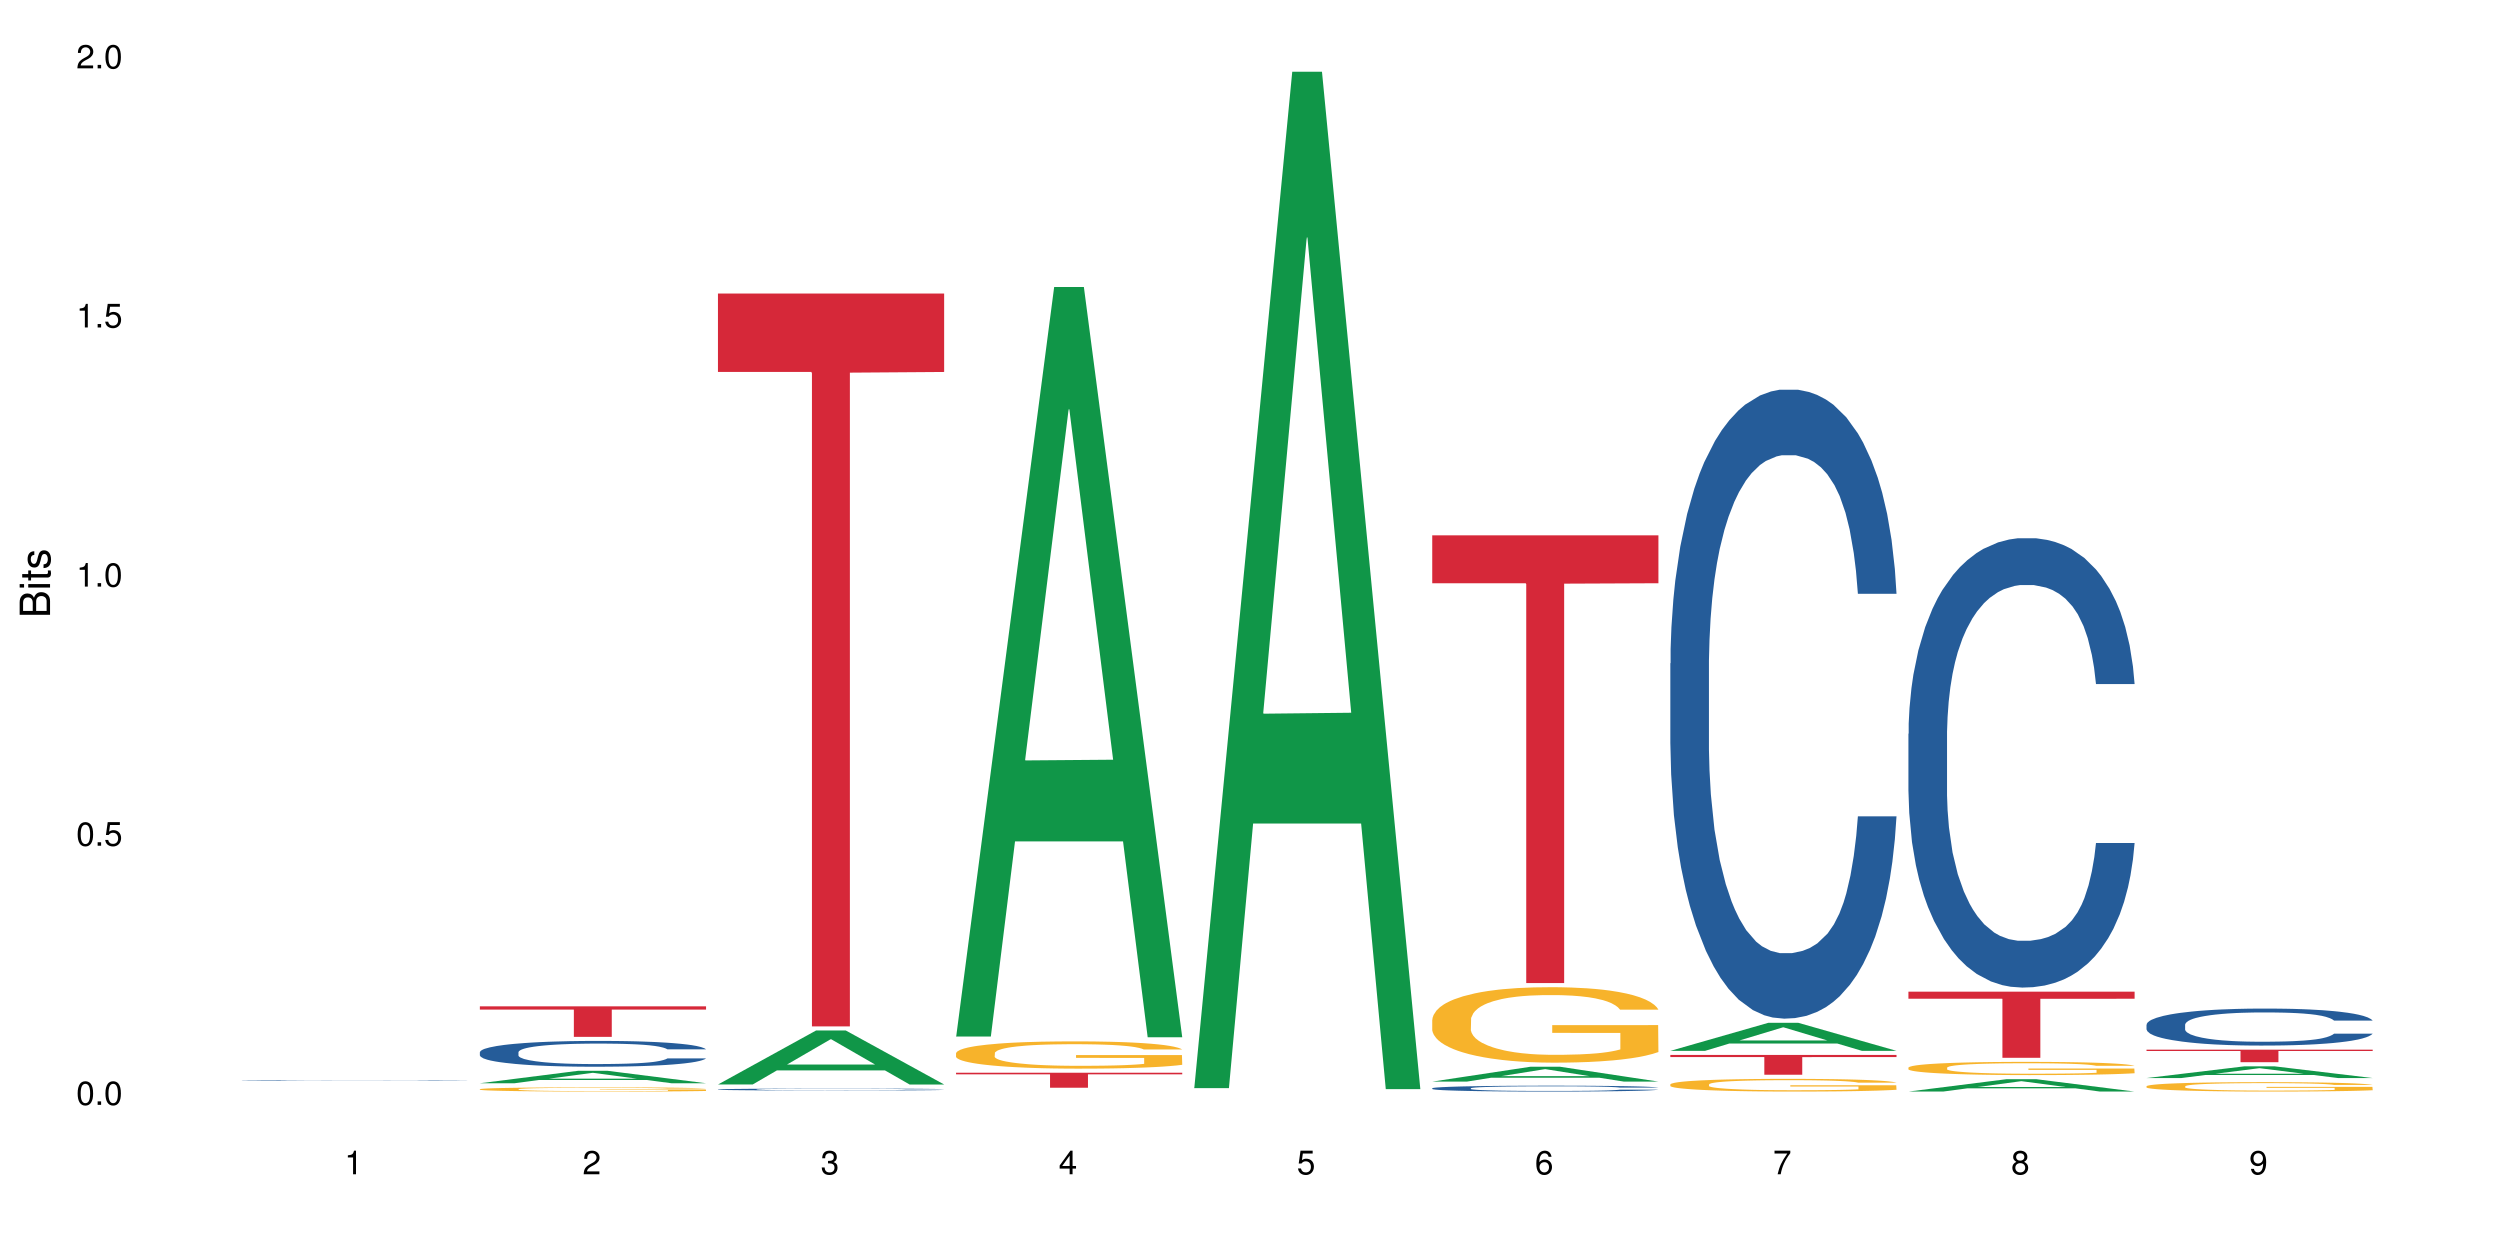 <?xml version="1.0" encoding="UTF-8"?>
<svg xmlns="http://www.w3.org/2000/svg" xmlns:xlink="http://www.w3.org/1999/xlink" width="720pt" height="360pt" viewBox="0 0 720 360" version="1.1">
<defs>
<g>
<symbol overflow="visible" id="glyph0-0">
<path style="stroke:none;" d=""/>
</symbol>
<symbol overflow="visible" id="glyph0-1">
<path style="stroke:none;" d="M 2.641 -6.797 C 2 -6.797 1.422 -6.531 1.078 -6.047 C 0.641 -5.453 0.406 -4.547 0.406 -3.297 C 0.406 -1 1.188 0.219 2.641 0.219 C 4.078 0.219 4.859 -1 4.859 -3.234 C 4.859 -4.562 4.656 -5.438 4.203 -6.047 C 3.844 -6.531 3.281 -6.797 2.641 -6.797 Z M 2.641 -6.047 C 3.547 -6.047 4 -5.125 4 -3.312 C 4 -1.375 3.562 -0.484 2.625 -0.484 C 1.734 -0.484 1.281 -1.422 1.281 -3.281 C 1.281 -5.141 1.734 -6.047 2.641 -6.047 Z M 2.641 -6.047 "/>
</symbol>
<symbol overflow="visible" id="glyph0-2">
<path style="stroke:none;" d="M 1.828 -1 L 0.828 -1 L 0.828 0 L 1.828 0 Z M 1.828 -1 "/>
</symbol>
<symbol overflow="visible" id="glyph0-3">
<path style="stroke:none;" d="M 4.562 -6.797 L 1.062 -6.797 L 0.547 -3.094 L 1.328 -3.094 C 1.719 -3.562 2.047 -3.734 2.578 -3.734 C 3.484 -3.734 4.062 -3.109 4.062 -2.094 C 4.062 -1.125 3.484 -0.531 2.578 -0.531 C 1.828 -0.531 1.375 -0.906 1.188 -1.672 L 0.328 -1.672 C 0.453 -1.109 0.547 -0.844 0.75 -0.594 C 1.125 -0.078 1.828 0.219 2.594 0.219 C 3.969 0.219 4.922 -0.781 4.922 -2.219 C 4.922 -3.562 4.031 -4.484 2.719 -4.484 C 2.25 -4.484 1.859 -4.359 1.469 -4.062 L 1.734 -5.969 L 4.562 -5.969 Z M 4.562 -6.797 "/>
</symbol>
<symbol overflow="visible" id="glyph0-4">
<path style="stroke:none;" d="M 2.484 -4.844 L 2.484 0 L 3.328 0 L 3.328 -6.797 L 2.766 -6.797 C 2.469 -5.75 2.281 -5.609 0.984 -5.453 L 0.984 -4.844 Z M 2.484 -4.844 "/>
</symbol>
<symbol overflow="visible" id="glyph0-5">
<path style="stroke:none;" d="M 4.859 -0.828 L 1.281 -0.828 C 1.359 -1.391 1.672 -1.75 2.5 -2.234 L 3.469 -2.75 C 4.406 -3.266 4.906 -3.969 4.906 -4.812 C 4.906 -5.375 4.672 -5.906 4.266 -6.266 C 3.859 -6.625 3.375 -6.797 2.719 -6.797 C 1.859 -6.797 1.219 -6.5 0.844 -5.922 C 0.609 -5.562 0.5 -5.125 0.484 -4.438 L 1.328 -4.438 C 1.359 -4.906 1.406 -5.188 1.531 -5.406 C 1.75 -5.812 2.188 -6.062 2.703 -6.062 C 3.469 -6.062 4.031 -5.516 4.031 -4.781 C 4.031 -4.25 3.719 -3.797 3.125 -3.438 L 2.234 -2.938 C 0.812 -2.141 0.406 -1.5 0.328 0 L 4.859 0 Z M 4.859 -0.828 "/>
</symbol>
<symbol overflow="visible" id="glyph0-6">
<path style="stroke:none;" d="M 2.125 -3.125 L 2.578 -3.125 C 3.516 -3.125 3.984 -2.703 3.984 -1.891 C 3.984 -1.031 3.469 -0.531 2.578 -0.531 C 1.656 -0.531 1.203 -0.984 1.156 -1.969 L 0.312 -1.969 C 0.344 -1.422 0.438 -1.078 0.609 -0.766 C 0.953 -0.109 1.625 0.219 2.547 0.219 C 3.953 0.219 4.859 -0.609 4.859 -1.906 C 4.859 -2.766 4.516 -3.25 3.703 -3.516 C 4.344 -3.766 4.656 -4.25 4.656 -4.938 C 4.656 -6.109 3.875 -6.797 2.578 -6.797 C 1.203 -6.797 0.484 -6.047 0.453 -4.609 L 1.297 -4.609 C 1.312 -5.016 1.344 -5.25 1.453 -5.453 C 1.641 -5.828 2.062 -6.062 2.594 -6.062 C 3.344 -6.062 3.797 -5.625 3.797 -4.906 C 3.797 -4.422 3.609 -4.141 3.25 -3.984 C 3.016 -3.891 2.719 -3.844 2.125 -3.844 Z M 2.125 -3.125 "/>
</symbol>
<symbol overflow="visible" id="glyph0-7">
<path style="stroke:none;" d="M 3.141 -1.625 L 3.141 0 L 3.984 0 L 3.984 -1.625 L 4.984 -1.625 L 4.984 -2.391 L 3.984 -2.391 L 3.984 -6.797 L 3.359 -6.797 L 0.266 -2.516 L 0.266 -1.625 Z M 3.141 -2.391 L 1 -2.391 L 3.141 -5.359 Z M 3.141 -2.391 "/>
</symbol>
<symbol overflow="visible" id="glyph0-8">
<path style="stroke:none;" d="M 4.781 -5.031 C 4.609 -6.141 3.891 -6.797 2.844 -6.797 C 2.094 -6.797 1.422 -6.438 1.031 -5.828 C 0.609 -5.172 0.406 -4.344 0.406 -3.094 C 0.406 -1.953 0.578 -1.234 0.984 -0.625 C 1.359 -0.078 1.953 0.219 2.703 0.219 C 3.984 0.219 4.922 -0.734 4.922 -2.078 C 4.922 -3.344 4.062 -4.234 2.844 -4.234 C 2.172 -4.234 1.641 -3.969 1.281 -3.469 C 1.281 -5.125 1.828 -6.047 2.797 -6.047 C 3.391 -6.047 3.797 -5.672 3.938 -5.031 Z M 2.734 -3.484 C 3.547 -3.484 4.062 -2.922 4.062 -2 C 4.062 -1.156 3.484 -0.531 2.703 -0.531 C 1.922 -0.531 1.328 -1.188 1.328 -2.047 C 1.328 -2.891 1.906 -3.484 2.734 -3.484 Z M 2.734 -3.484 "/>
</symbol>
<symbol overflow="visible" id="glyph0-9">
<path style="stroke:none;" d="M 4.984 -6.797 L 0.438 -6.797 L 0.438 -5.969 L 4.109 -5.969 C 2.5 -3.656 1.828 -2.234 1.328 0 L 2.219 0 C 2.594 -2.172 3.453 -4.047 4.984 -6.094 Z M 4.984 -6.797 "/>
</symbol>
<symbol overflow="visible" id="glyph0-10">
<path style="stroke:none;" d="M 3.75 -3.578 C 4.453 -4 4.688 -4.344 4.688 -4.984 C 4.688 -6.047 3.844 -6.797 2.641 -6.797 C 1.438 -6.797 0.594 -6.047 0.594 -4.984 C 0.594 -4.359 0.828 -4.016 1.516 -3.578 C 0.734 -3.203 0.359 -2.641 0.359 -1.891 C 0.359 -0.641 1.297 0.219 2.641 0.219 C 3.984 0.219 4.922 -0.641 4.922 -1.875 C 4.922 -2.641 4.531 -3.203 3.75 -3.578 Z M 2.641 -6.047 C 3.359 -6.047 3.812 -5.625 3.812 -4.969 C 3.812 -4.344 3.344 -3.922 2.641 -3.922 C 1.922 -3.922 1.453 -4.344 1.453 -4.984 C 1.453 -5.625 1.922 -6.047 2.641 -6.047 Z M 2.641 -3.203 C 3.484 -3.203 4.062 -2.672 4.062 -1.875 C 4.062 -1.062 3.484 -0.531 2.625 -0.531 C 1.797 -0.531 1.219 -1.078 1.219 -1.875 C 1.219 -2.672 1.797 -3.203 2.641 -3.203 Z M 2.641 -3.203 "/>
</symbol>
<symbol overflow="visible" id="glyph0-11">
<path style="stroke:none;" d="M 0.516 -1.547 C 0.672 -0.438 1.406 0.219 2.438 0.219 C 3.188 0.219 3.859 -0.141 4.266 -0.75 C 4.688 -1.406 4.891 -2.25 4.891 -3.484 C 4.891 -4.625 4.703 -5.359 4.312 -5.953 C 3.938 -6.5 3.344 -6.797 2.594 -6.797 C 1.297 -6.797 0.359 -5.844 0.359 -4.516 C 0.359 -3.25 1.234 -2.344 2.453 -2.344 C 3.094 -2.344 3.562 -2.578 4.016 -3.109 C 4 -1.453 3.469 -0.531 2.5 -0.531 C 1.906 -0.531 1.484 -0.906 1.359 -1.547 Z M 2.578 -6.062 C 3.375 -6.062 3.969 -5.406 3.969 -4.531 C 3.969 -3.688 3.375 -3.094 2.547 -3.094 C 1.734 -3.094 1.234 -3.672 1.234 -4.578 C 1.234 -5.438 1.797 -6.062 2.578 -6.062 Z M 2.578 -6.062 "/>
</symbol>
<symbol overflow="visible" id="glyph1-0">
<path style="stroke:none;" d=""/>
</symbol>
<symbol overflow="visible" id="glyph1-1">
<path style="stroke:none;" d="M 0 -0.953 L 0 -4.891 C 0 -5.719 -0.234 -6.344 -0.734 -6.797 C -1.188 -7.234 -1.812 -7.469 -2.5 -7.469 C -3.547 -7.469 -4.188 -7 -4.625 -5.875 C -4.984 -6.672 -5.641 -7.094 -6.531 -7.094 C -7.156 -7.094 -7.734 -6.859 -8.141 -6.391 C -8.562 -5.938 -8.75 -5.344 -8.75 -4.5 L -8.75 -0.953 Z M -4.984 -2.062 L -7.766 -2.062 L -7.766 -4.219 C -7.766 -4.844 -7.688 -5.203 -7.453 -5.5 C -7.219 -5.812 -6.859 -5.969 -6.375 -5.969 C -5.906 -5.969 -5.531 -5.812 -5.297 -5.5 C -5.062 -5.203 -4.984 -4.844 -4.984 -4.219 Z M -0.984 -2.062 L -4 -2.062 L -4 -4.781 C -4 -5.328 -3.859 -5.688 -3.578 -5.953 C -3.297 -6.219 -2.922 -6.359 -2.484 -6.359 C -2.062 -6.359 -1.688 -6.219 -1.406 -5.953 C -1.109 -5.688 -0.984 -5.328 -0.984 -4.781 Z M -0.984 -2.062 "/>
</symbol>
<symbol overflow="visible" id="glyph1-2">
<path style="stroke:none;" d="M -6.281 -1.797 L -6.281 -0.797 L 0 -0.797 L 0 -1.797 Z M -8.75 -1.797 L -8.75 -0.797 L -7.484 -0.797 L -7.484 -1.797 Z M -8.75 -1.797 "/>
</symbol>
<symbol overflow="visible" id="glyph1-3">
<path style="stroke:none;" d="M -6.281 -3.047 L -6.281 -2.016 L -8.016 -2.016 L -8.016 -1.016 L -6.281 -1.016 L -6.281 -0.172 L -5.469 -0.172 L -5.469 -1.016 L -0.719 -1.016 C -0.078 -1.016 0.281 -1.453 0.281 -2.234 C 0.281 -2.469 0.25 -2.719 0.188 -3.047 L -0.641 -3.047 C -0.609 -2.922 -0.594 -2.766 -0.594 -2.562 C -0.594 -2.141 -0.719 -2.016 -1.156 -2.016 L -5.469 -2.016 L -5.469 -3.047 Z M -6.281 -3.047 "/>
</symbol>
<symbol overflow="visible" id="glyph1-4">
<path style="stroke:none;" d="M -4.531 -5.25 C -5.766 -5.25 -6.469 -4.422 -6.469 -2.969 C -6.469 -1.516 -5.719 -0.562 -4.547 -0.562 C -3.562 -0.562 -3.094 -1.062 -2.734 -2.562 L -2.516 -3.484 C -2.344 -4.188 -2.094 -4.469 -1.625 -4.469 C -1.047 -4.469 -0.641 -3.875 -0.641 -3 C -0.641 -2.453 -0.797 -2 -1.062 -1.75 C -1.25 -1.594 -1.422 -1.531 -1.875 -1.469 L -1.875 -0.406 C -0.422 -0.453 0.281 -1.266 0.281 -2.922 C 0.281 -4.5 -0.5 -5.516 -1.719 -5.516 C -2.656 -5.516 -3.172 -4.984 -3.469 -3.734 L -3.703 -2.766 C -3.891 -1.953 -4.156 -1.609 -4.594 -1.609 C -5.172 -1.609 -5.547 -2.125 -5.547 -2.938 C -5.547 -3.75 -5.203 -4.172 -4.531 -4.203 Z M -4.531 -5.25 "/>
</symbol>
</g>
</defs>
<g id="surface88960">
<rect x="0" y="0" width="720" height="360" style="fill:rgb(100%,100%,100%);fill-opacity:1;stroke:none;"/>
<path style=" stroke:none;fill-rule:nonzero;fill:rgb(14.51%,36.078%,60%);fill-opacity:1;" d="M 69.629 311.172 L 69.707 311.172 L 69.707 311.168 L 69.945 311.16 L 70.504 311.152 L 71.059 311.148 L 72.488 311.137 L 74.477 311.129 L 76.539 311.121 L 78.051 311.113 L 79.402 311.109 L 82.5 311.105 L 84.484 311.102 L 86.629 311.098 L 89.25 311.094 L 91.156 311.094 L 95.449 311.09 L 111.891 311.09 L 114.434 311.094 L 116.578 311.094 L 120.312 311.098 L 123.648 311.102 L 125.16 311.105 L 127.543 311.109 L 129.371 311.117 L 130.641 311.121 L 132.07 311.129 L 133.34 311.137 L 134.293 311.145 L 134.773 311.152 L 123.648 311.152 L 123.094 311.145 L 122.457 311.141 L 120.074 311.125 L 118.406 311.121 L 116.898 311.117 L 114.832 311.113 L 113.004 311.113 L 111.098 311.109 L 97.117 311.109 L 95.449 311.113 L 93.066 311.113 L 91.395 311.117 L 89.41 311.121 L 88.059 311.125 L 86.391 311.129 L 85.199 311.133 L 83.848 311.137 L 83.055 311.141 L 82.34 311.148 L 81.703 311.152 L 81.227 311.16 L 80.91 311.164 L 80.75 311.172 L 80.75 311.199 L 80.91 311.207 L 81.309 311.215 L 82.34 311.223 L 83.848 311.234 L 85.598 311.242 L 87.266 311.246 L 88.219 311.25 L 89.488 311.25 L 91.477 311.254 L 94.336 311.258 L 96.004 311.262 L 109.828 311.262 L 111.973 311.258 L 114.91 311.258 L 116.738 311.254 L 118.328 311.25 L 119.52 311.246 L 120.312 311.242 L 121.504 311.238 L 122.457 311.23 L 123.172 311.227 L 123.648 311.219 L 134.773 311.219 L 134.293 311.227 L 133.578 311.234 L 132.863 311.238 L 131.754 311.246 L 130.48 311.25 L 128.656 311.258 L 127.145 311.262 L 125.16 311.266 L 123.332 311.27 L 121.348 311.273 L 118.406 311.273 L 116.5 311.277 L 114.434 311.277 L 111.973 311.281 L 93.383 311.281 L 89.332 311.277 L 86.391 311.273 L 84.086 311.27 L 82.102 311.266 L 79.879 311.262 L 77.016 311.254 L 75.27 311.246 L 74.078 311.242 L 72.727 311.234 L 71.773 311.23 L 70.66 311.219 L 69.867 311.207 L 69.629 311.199 Z M 69.629 311.172 "/>
<path style=" stroke:none;fill-rule:nonzero;fill:rgb(6.275%,58.824%,28.235%);fill-opacity:1;" d="M 138.199 311.973 L 138.27 311.969 L 166.457 308.398 L 175.016 308.398 L 203.344 311.977 L 193.391 311.977 L 186.293 311.043 L 155.18 311.043 L 148.223 311.973 L 138.199 311.973 L 158.176 310.656 L 183.438 310.652 L 170.84 308.984 L 170.703 308.98 L 170.562 308.988 L 158.105 310.652 L 158.176 310.656 Z M 138.199 311.973 "/>
<path style=" stroke:none;fill-rule:nonzero;fill:rgb(14.51%,36.078%,60%);fill-opacity:1;" d="M 138.199 303.02 L 138.281 303.016 L 138.281 302.852 L 138.52 302.594 L 139.074 302.266 L 139.629 302.043 L 141.059 301.645 L 143.047 301.254 L 145.113 300.957 L 146.621 300.781 L 147.973 300.645 L 151.07 300.395 L 153.055 300.266 L 155.199 300.148 L 157.82 300.031 L 159.73 299.965 L 164.02 299.855 L 167.195 299.809 L 169.66 299.789 L 174.98 299.789 L 178.16 299.816 L 180.465 299.848 L 183.004 299.902 L 185.148 299.965 L 188.883 300.113 L 192.219 300.305 L 193.73 300.414 L 196.113 300.625 L 197.941 300.828 L 199.211 301.004 L 200.641 301.254 L 201.914 301.562 L 202.867 301.906 L 203.344 302.199 L 192.219 302.199 L 191.664 301.93 L 191.027 301.719 L 189.836 301.438 L 188.645 301.242 L 186.977 301.043 L 185.469 300.914 L 183.402 300.785 L 181.574 300.707 L 179.668 300.645 L 177.84 300.602 L 174.348 300.562 L 170.293 300.562 L 168.785 300.578 L 165.688 300.629 L 164.02 300.68 L 161.637 300.773 L 159.969 300.863 L 157.98 300.996 L 156.629 301.113 L 154.961 301.289 L 153.77 301.445 L 152.422 301.668 L 151.625 301.84 L 150.91 302.031 L 150.273 302.254 L 149.797 302.492 L 149.48 302.742 L 149.32 302.988 L 149.32 304.039 L 149.48 304.285 L 149.879 304.57 L 150.91 304.984 L 152.422 305.344 L 154.168 305.629 L 155.836 305.832 L 156.789 305.93 L 158.059 306.035 L 160.047 306.172 L 162.906 306.309 L 164.574 306.363 L 167.117 306.418 L 169.738 306.445 L 173.234 306.445 L 176.332 306.418 L 178.398 306.383 L 180.543 306.328 L 183.48 306.215 L 185.309 306.105 L 186.898 305.977 L 188.09 305.848 L 188.883 305.738 L 190.074 305.527 L 191.027 305.297 L 191.742 305.059 L 192.219 304.828 L 203.344 304.828 L 202.867 305.102 L 202.152 305.363 L 201.438 305.562 L 200.324 305.801 L 199.051 306.012 L 197.227 306.246 L 195.715 306.402 L 193.73 306.574 L 191.902 306.703 L 189.918 306.816 L 186.977 306.953 L 185.07 307.023 L 183.004 307.082 L 180.543 307.137 L 177.445 307.184 L 174.109 307.211 L 171.008 307.219 L 167.672 307.207 L 165.211 307.18 L 161.953 307.117 L 157.902 306.996 L 154.961 306.867 L 152.66 306.738 L 150.672 306.602 L 148.449 306.418 L 145.59 306.117 L 143.84 305.887 L 142.648 305.699 L 141.297 305.434 L 140.344 305.195 L 139.234 304.816 L 138.438 304.332 L 138.199 303.957 Z M 138.199 303.02 "/>
<path style=" stroke:none;fill-rule:nonzero;fill:rgb(96.863%,70.196%,16.863%);fill-opacity:1;" d="M 138.199 313.676 L 138.281 313.676 L 138.281 313.652 L 138.598 313.602 L 139.391 313.535 L 140.426 313.477 L 141.535 313.434 L 142.25 313.41 L 143.441 313.379 L 144.477 313.352 L 147.098 313.305 L 150.434 313.258 L 152.262 313.234 L 154.328 313.219 L 157.266 313.195 L 158.617 313.188 L 162.746 313.172 L 167.434 313.16 L 172.598 313.156 L 174.98 313.156 L 178.238 313.16 L 182.688 313.176 L 185.23 313.184 L 187.215 313.195 L 189.281 313.211 L 191.824 313.234 L 194.207 313.258 L 196.113 313.285 L 198.02 313.32 L 199.609 313.355 L 200.957 313.395 L 202.152 313.441 L 202.867 313.48 L 203.344 313.52 L 192.301 313.52 L 191.664 313.48 L 190.949 313.449 L 189.758 313.414 L 188.566 313.387 L 187.375 313.363 L 185.148 313.336 L 183.242 313.316 L 180.859 313.305 L 178.555 313.293 L 175.934 313.285 L 170.137 313.285 L 166.324 313.293 L 164.098 313.301 L 162.508 313.309 L 160.285 313.324 L 158.934 313.34 L 158.141 313.348 L 155.758 313.383 L 154.168 313.414 L 153.293 313.434 L 152.184 313.469 L 151.387 313.496 L 150.512 313.543 L 150.035 313.574 L 149.402 313.652 L 149.32 313.852 L 149.559 313.895 L 150.035 313.938 L 150.672 313.977 L 151.625 314.02 L 152.578 314.051 L 154.246 314.094 L 155.676 314.125 L 156.789 314.145 L 158.934 314.172 L 159.809 314.184 L 161.875 314.203 L 164.02 314.219 L 166.641 314.23 L 168.625 314.238 L 171.805 314.246 L 175.855 314.246 L 180.621 314.238 L 183.641 314.23 L 185.707 314.219 L 187.059 314.211 L 188.727 314.199 L 189.918 314.188 L 191.027 314.176 L 192.379 314.156 L 192.379 313.895 L 172.758 313.891 L 172.758 313.766 L 203.262 313.766 L 203.344 314.199 L 201.676 314.23 L 199.609 314.258 L 197.621 314.281 L 195.559 314.301 L 192.617 314.32 L 190.234 314.336 L 186.578 314.348 L 183.242 314.359 L 179.746 314.367 L 176.648 314.371 L 172.996 314.371 L 169.738 314.367 L 166.242 314.363 L 163.461 314.352 L 160.922 314.344 L 158.379 314.328 L 155.199 314.305 L 153.137 314.285 L 150.988 314.262 L 148.844 314.234 L 146.938 314.203 L 144.398 314.156 L 143.047 314.121 L 141.773 314.082 L 140.82 314.051 L 139.949 314.012 L 139.312 313.973 L 138.676 313.922 L 138.359 313.883 L 138.199 313.848 Z M 138.199 313.676 "/>
<path style=" stroke:none;fill-rule:nonzero;fill:rgb(83.922%,15.686%,22.353%);fill-opacity:1;" d="M 138.199 289.828 L 203.344 289.828 L 203.344 290.766 L 176.191 290.773 L 176.191 298.609 L 165.27 298.609 L 165.27 290.785 L 165.113 290.766 L 138.199 290.766 Z M 138.199 289.828 "/>
<path style=" stroke:none;fill-rule:nonzero;fill:rgb(6.275%,58.824%,28.235%);fill-opacity:1;" d="M 206.77 312.32 L 206.84 312.305 L 235.027 296.781 L 243.586 296.781 L 271.914 312.336 L 261.961 312.336 L 254.863 308.273 L 223.754 308.273 L 216.793 312.32 L 206.77 312.32 L 226.746 306.594 L 252.008 306.578 L 239.41 299.32 L 239.273 299.305 L 239.133 299.352 L 226.676 306.578 L 226.746 306.594 Z M 206.77 312.32 "/>
<path style=" stroke:none;fill-rule:nonzero;fill:rgb(14.51%,36.078%,60%);fill-opacity:1;" d="M 206.77 313.754 L 206.852 313.754 L 206.852 313.742 L 207.09 313.723 L 207.645 313.699 L 208.199 313.68 L 209.629 313.652 L 211.617 313.621 L 213.684 313.602 L 215.191 313.586 L 216.543 313.578 L 219.641 313.559 L 221.625 313.551 L 223.77 313.539 L 226.395 313.531 L 228.301 313.527 L 232.59 313.52 L 235.766 313.516 L 238.23 313.512 L 243.551 313.512 L 246.73 313.516 L 249.035 313.52 L 251.574 313.523 L 253.723 313.527 L 257.453 313.539 L 260.793 313.551 L 262.301 313.559 L 264.684 313.574 L 266.512 313.59 L 267.781 313.605 L 269.211 313.621 L 270.484 313.645 L 271.438 313.672 L 271.914 313.691 L 260.793 313.691 L 260.234 313.672 L 259.598 313.656 L 258.406 313.637 L 257.215 313.621 L 255.547 313.605 L 254.039 313.598 L 251.973 313.586 L 250.145 313.582 L 248.238 313.578 L 246.414 313.574 L 242.918 313.57 L 237.355 313.57 L 234.258 313.574 L 232.59 313.578 L 230.207 313.586 L 228.539 313.594 L 226.551 313.602 L 225.203 313.613 L 223.531 313.625 L 222.34 313.637 L 220.992 313.652 L 220.195 313.664 L 219.48 313.68 L 218.848 313.695 L 218.371 313.715 L 218.051 313.734 L 217.891 313.75 L 217.891 313.828 L 218.051 313.848 L 218.449 313.867 L 219.48 313.898 L 220.992 313.926 L 222.738 313.945 L 224.406 313.961 L 225.359 313.969 L 226.633 313.977 L 228.617 313.988 L 231.477 313.996 L 233.145 314 L 235.688 314.004 L 238.309 314.008 L 241.805 314.008 L 244.902 314.004 L 246.969 314.004 L 249.113 314 L 252.051 313.992 L 253.879 313.984 L 255.469 313.973 L 256.66 313.965 L 257.453 313.957 L 258.645 313.941 L 259.598 313.922 L 260.312 313.906 L 260.793 313.887 L 271.914 313.887 L 271.438 313.906 L 270.723 313.926 L 270.008 313.941 L 268.895 313.961 L 267.621 313.977 L 265.797 313.992 L 264.285 314.004 L 262.301 314.016 L 260.473 314.027 L 258.488 314.035 L 255.547 314.047 L 253.641 314.051 L 251.574 314.055 L 249.113 314.059 L 246.016 314.062 L 242.68 314.066 L 239.582 314.066 L 236.242 314.062 L 233.781 314.062 L 230.523 314.059 L 226.473 314.047 L 223.531 314.039 L 221.23 314.031 L 219.242 314.02 L 217.02 314.004 L 214.16 313.984 L 212.41 313.965 L 211.219 313.953 L 209.867 313.934 L 208.914 313.914 L 207.805 313.887 L 207.008 313.852 L 206.77 313.824 Z M 206.77 313.754 "/>
<path style=" stroke:none;fill-rule:nonzero;fill:rgb(83.922%,15.686%,22.353%);fill-opacity:1;" d="M 206.77 84.531 L 271.914 84.531 L 271.914 107.125 L 244.766 107.324 L 244.766 295.602 L 233.84 295.602 L 233.84 107.523 L 233.684 107.125 L 206.77 107.125 Z M 206.77 84.531 "/>
<path style=" stroke:none;fill-rule:nonzero;fill:rgb(6.275%,58.824%,28.235%);fill-opacity:1;" d="M 275.34 298.531 L 275.41 298.328 L 303.598 82.656 L 312.156 82.656 L 340.484 298.734 L 330.531 298.734 L 323.434 242.332 L 292.324 242.332 L 285.363 298.531 L 275.34 298.531 L 295.316 219 L 320.578 218.797 L 307.98 117.961 L 307.844 117.758 L 307.703 118.363 L 295.246 218.797 L 295.316 219 Z M 275.34 298.531 "/>
<path style=" stroke:none;fill-rule:nonzero;fill:rgb(96.863%,70.196%,16.863%);fill-opacity:1;" d="M 275.34 303.277 L 275.422 303.273 L 275.422 303.129 L 275.738 302.805 L 276.531 302.359 L 277.566 301.996 L 278.68 301.707 L 279.395 301.559 L 280.586 301.344 L 281.617 301.184 L 284.238 300.863 L 287.574 300.562 L 289.402 300.43 L 291.469 300.309 L 294.406 300.172 L 295.758 300.125 L 299.891 300.008 L 304.574 299.938 L 309.738 299.914 L 312.121 299.922 L 315.379 299.949 L 319.828 300.031 L 322.371 300.102 L 324.355 300.172 L 326.422 300.266 L 328.965 300.41 L 331.348 300.582 L 333.254 300.754 L 335.16 300.969 L 336.75 301.199 L 338.102 301.449 L 339.293 301.75 L 340.008 302.004 L 340.484 302.254 L 329.441 302.254 L 328.805 302.004 L 328.09 301.809 L 326.898 301.57 L 325.707 301.398 L 324.516 301.262 L 322.293 301.078 L 320.387 300.961 L 318 300.863 L 315.699 300.797 L 313.078 300.754 L 311.488 300.738 L 307.277 300.738 L 303.465 300.789 L 301.238 300.848 L 299.652 300.906 L 297.426 301.012 L 296.074 301.098 L 295.281 301.156 L 292.898 301.379 L 291.309 301.578 L 290.434 301.715 L 289.324 301.93 L 288.527 302.125 L 287.656 302.41 L 287.18 302.625 L 286.543 303.113 L 286.465 304.406 L 286.703 304.68 L 287.18 304.973 L 287.812 305.23 L 288.766 305.504 L 289.719 305.711 L 291.387 305.992 L 292.82 306.176 L 293.93 306.297 L 296.074 306.492 L 296.949 306.559 L 299.016 306.688 L 301.16 306.785 L 303.781 306.871 L 305.766 306.914 L 308.945 306.953 L 312.996 306.953 L 317.762 306.91 L 320.781 306.852 L 322.848 306.793 L 324.199 306.742 L 325.867 306.664 L 327.059 306.594 L 328.172 306.516 L 329.52 306.391 L 329.52 304.68 L 309.898 304.672 L 309.898 303.867 L 340.402 303.859 L 340.484 306.664 L 338.816 306.859 L 336.75 307.043 L 334.766 307.188 L 332.699 307.309 L 329.758 307.445 L 327.375 307.531 L 323.723 307.633 L 320.387 307.699 L 316.891 307.742 L 313.793 307.762 L 310.137 307.77 L 306.879 307.754 L 303.383 307.711 L 300.605 307.656 L 298.062 307.582 L 295.52 307.488 L 292.344 307.34 L 290.277 307.219 L 288.133 307.066 L 285.988 306.887 L 284.078 306.691 L 282.809 306.543 L 281.539 306.371 L 280.188 306.156 L 278.918 305.91 L 277.965 305.688 L 277.09 305.438 L 276.453 305.203 L 275.816 304.879 L 275.5 304.621 L 275.34 304.398 Z M 275.34 303.277 "/>
<path style=" stroke:none;fill-rule:nonzero;fill:rgb(83.922%,15.686%,22.353%);fill-opacity:1;" d="M 275.34 308.949 L 340.484 308.949 L 340.484 309.41 L 313.336 309.414 L 313.336 313.258 L 302.41 313.258 L 302.41 309.418 L 302.254 309.41 L 275.34 309.41 Z M 275.34 308.949 "/>
<path style=" stroke:none;fill-rule:nonzero;fill:rgb(6.275%,58.824%,28.235%);fill-opacity:1;" d="M 343.914 313.391 L 343.98 313.113 L 372.168 20.664 L 380.73 20.664 L 409.055 313.664 L 399.102 313.664 L 392.004 237.184 L 360.895 237.184 L 353.934 313.391 L 343.914 313.391 L 363.887 205.543 L 389.148 205.27 L 376.555 68.535 L 376.414 68.258 L 376.273 69.082 L 363.816 205.27 L 363.887 205.543 Z M 343.914 313.391 "/>
<path style=" stroke:none;fill-rule:nonzero;fill:rgb(6.275%,58.824%,28.235%);fill-opacity:1;" d="M 412.484 311.496 L 412.551 311.492 L 440.738 307.227 L 449.301 307.227 L 477.625 311.5 L 467.672 311.5 L 460.574 310.383 L 429.465 310.383 L 422.504 311.496 L 412.484 311.496 L 432.457 309.922 L 457.719 309.918 L 445.125 307.922 L 444.984 307.918 L 444.844 307.93 L 432.387 309.918 L 432.457 309.922 Z M 412.484 311.496 "/>
<path style=" stroke:none;fill-rule:nonzero;fill:rgb(14.51%,36.078%,60%);fill-opacity:1;" d="M 412.484 313.414 L 412.562 313.414 L 412.562 313.375 L 412.801 313.316 L 413.355 313.242 L 413.914 313.191 L 415.344 313.102 L 417.328 313.012 L 419.395 312.945 L 420.902 312.902 L 422.254 312.871 L 425.352 312.816 L 427.34 312.785 L 429.484 312.762 L 432.105 312.734 L 434.012 312.719 L 438.301 312.695 L 441.48 312.684 L 443.941 312.68 L 449.266 312.68 L 452.441 312.684 L 454.746 312.691 L 457.289 312.703 L 459.434 312.719 L 463.168 312.754 L 466.504 312.797 L 468.012 312.82 L 470.395 312.867 L 472.223 312.914 L 473.492 312.953 L 474.926 313.012 L 476.195 313.082 L 477.148 313.16 L 477.625 313.227 L 466.504 313.227 L 465.945 313.164 L 465.312 313.117 L 464.121 313.055 L 462.93 313.008 L 461.262 312.965 L 459.75 312.934 L 457.684 312.906 L 455.859 312.887 L 453.953 312.871 L 452.125 312.863 L 448.629 312.855 L 444.578 312.855 L 443.066 312.859 L 439.969 312.871 L 438.301 312.879 L 435.918 312.902 L 434.25 312.922 L 432.266 312.953 L 430.914 312.98 L 429.246 313.02 L 428.055 313.055 L 426.703 313.105 L 425.91 313.145 L 425.195 313.188 L 424.559 313.238 L 424.082 313.293 L 423.762 313.352 L 423.605 313.406 L 423.605 313.648 L 423.762 313.703 L 424.16 313.766 L 425.195 313.863 L 426.703 313.945 L 428.449 314.008 L 430.117 314.055 L 431.07 314.078 L 432.344 314.102 L 434.328 314.133 L 437.188 314.164 L 438.859 314.176 L 441.398 314.188 L 444.02 314.195 L 447.516 314.195 L 450.613 314.188 L 452.68 314.18 L 454.824 314.168 L 457.766 314.141 L 459.59 314.117 L 461.18 314.086 L 462.371 314.059 L 463.168 314.035 L 464.359 313.984 L 465.312 313.934 L 466.027 313.879 L 466.504 313.824 L 477.625 313.824 L 477.148 313.887 L 476.434 313.949 L 475.719 313.992 L 474.605 314.047 L 473.336 314.094 L 471.508 314.148 L 470 314.184 L 468.012 314.223 L 466.184 314.254 L 464.199 314.281 L 461.262 314.309 L 459.352 314.324 L 457.289 314.34 L 454.824 314.352 L 451.727 314.363 L 448.391 314.367 L 445.293 314.371 L 441.957 314.367 L 439.492 314.363 L 436.234 314.348 L 432.184 314.32 L 429.246 314.289 L 426.941 314.262 L 424.957 314.23 L 422.73 314.188 L 419.871 314.121 L 418.125 314.066 L 416.93 314.023 L 415.582 313.965 L 414.629 313.91 L 413.516 313.824 L 412.723 313.715 L 412.484 313.629 Z M 412.484 313.414 "/>
<path style=" stroke:none;fill-rule:nonzero;fill:rgb(96.863%,70.196%,16.863%);fill-opacity:1;" d="M 412.484 293.621 L 412.562 293.602 L 412.562 293.203 L 412.879 292.309 L 413.676 291.078 L 414.707 290.066 L 415.82 289.273 L 416.535 288.855 L 417.727 288.262 L 418.758 287.824 L 421.379 286.93 L 424.719 286.098 L 426.543 285.738 L 428.609 285.402 L 431.547 285.023 L 432.898 284.887 L 437.031 284.566 L 441.719 284.371 L 446.883 284.309 L 449.266 284.328 L 452.52 284.41 L 456.969 284.629 L 459.512 284.828 L 461.5 285.023 L 463.562 285.281 L 466.105 285.68 L 468.488 286.156 L 470.395 286.633 L 472.301 287.227 L 473.891 287.863 L 475.242 288.559 L 476.434 289.391 L 477.148 290.086 L 477.625 290.781 L 466.582 290.781 L 465.945 290.086 L 465.23 289.551 L 464.039 288.895 L 462.848 288.418 L 461.656 288.043 L 459.434 287.527 L 457.527 287.207 L 455.145 286.93 L 452.84 286.75 L 450.219 286.633 L 448.629 286.594 L 444.418 286.594 L 440.605 286.73 L 438.379 286.891 L 436.793 287.051 L 434.566 287.348 L 433.219 287.586 L 432.422 287.742 L 430.039 288.359 L 428.449 288.914 L 427.578 289.293 L 426.465 289.887 L 425.672 290.422 L 424.797 291.219 L 424.32 291.812 L 423.684 293.164 L 423.605 296.734 L 423.844 297.492 L 424.32 298.305 L 424.957 299.02 L 425.91 299.773 L 426.863 300.348 L 428.531 301.121 L 429.961 301.641 L 431.07 301.977 L 433.219 302.512 L 434.09 302.691 L 436.156 303.047 L 438.301 303.324 L 440.922 303.562 L 442.91 303.684 L 446.086 303.781 L 450.137 303.781 L 454.906 303.664 L 457.922 303.504 L 459.988 303.348 L 461.34 303.207 L 463.008 302.988 L 464.199 302.789 L 465.312 302.57 L 466.66 302.234 L 466.66 297.492 L 447.039 297.469 L 447.039 295.246 L 477.547 295.227 L 477.625 302.988 L 475.957 303.523 L 473.891 304.039 L 471.906 304.438 L 469.84 304.773 L 466.898 305.152 L 464.516 305.391 L 460.863 305.668 L 457.527 305.848 L 454.031 305.965 L 450.934 306.027 L 447.277 306.047 L 444.02 306.004 L 440.527 305.887 L 437.746 305.727 L 435.203 305.531 L 432.66 305.27 L 429.484 304.855 L 427.418 304.516 L 425.273 304.102 L 423.129 303.605 L 421.223 303.066 L 419.949 302.652 L 418.68 302.176 L 417.328 301.578 L 416.059 300.906 L 415.105 300.289 L 414.23 299.594 L 413.594 298.938 L 412.961 298.047 L 412.641 297.332 L 412.484 296.715 Z M 412.484 293.621 "/>
<path style=" stroke:none;fill-rule:nonzero;fill:rgb(83.922%,15.686%,22.353%);fill-opacity:1;" d="M 412.484 154.168 L 477.625 154.168 L 477.625 167.973 L 450.477 168.094 L 450.477 283.129 L 439.555 283.129 L 439.555 168.215 L 439.395 167.973 L 412.484 167.973 Z M 412.484 154.168 "/>
<path style=" stroke:none;fill-rule:nonzero;fill:rgb(6.275%,58.824%,28.235%);fill-opacity:1;" d="M 481.055 302.641 L 481.125 302.633 L 509.309 294.559 L 517.871 294.559 L 546.195 302.648 L 536.242 302.648 L 529.145 300.539 L 498.035 300.539 L 491.074 302.641 L 481.055 302.641 L 501.027 299.664 L 526.293 299.656 L 513.695 295.879 L 513.555 295.871 L 513.414 295.895 L 500.957 299.656 L 501.027 299.664 Z M 481.055 302.641 "/>
<path style=" stroke:none;fill-rule:nonzero;fill:rgb(14.51%,36.078%,60%);fill-opacity:1;" d="M 481.055 191.055 L 481.133 190.887 L 481.133 186.914 L 481.371 180.625 L 481.926 172.676 L 482.484 167.211 L 483.914 157.441 L 485.898 148.004 L 487.965 140.719 L 489.473 136.414 L 490.824 133.105 L 493.922 126.977 L 495.91 123.832 L 498.055 121.016 L 500.676 118.203 L 502.582 116.547 L 506.871 113.898 L 510.051 112.738 L 512.512 112.242 L 517.836 112.242 L 521.012 112.902 L 523.316 113.73 L 525.859 115.055 L 528.004 116.547 L 531.738 120.188 L 535.074 124.824 L 536.582 127.473 L 538.965 132.605 L 540.793 137.574 L 542.066 141.879 L 543.496 148.004 L 544.766 155.457 L 545.719 163.898 L 546.195 171.02 L 535.074 171.02 L 534.52 164.398 L 533.883 159.266 L 532.691 152.477 L 531.5 147.676 L 529.832 142.871 L 528.32 139.727 L 526.254 136.582 L 524.43 134.594 L 522.523 133.105 L 520.695 132.109 L 517.199 131.117 L 513.148 131.117 L 511.637 131.449 L 508.539 132.773 L 506.871 133.934 L 504.488 136.25 L 502.82 138.402 L 500.836 141.715 L 499.484 144.527 L 497.816 148.832 L 496.625 152.641 L 495.273 158.105 L 494.48 162.246 L 493.766 166.879 L 493.129 172.344 L 492.652 178.141 L 492.336 184.266 L 492.176 190.227 L 492.176 215.891 L 492.336 221.852 L 492.73 228.805 L 493.766 238.906 L 495.273 247.68 L 497.02 254.633 L 498.691 259.602 L 499.645 261.918 L 500.914 264.57 L 502.898 267.879 L 505.762 271.191 L 507.43 272.516 L 509.969 273.84 L 512.594 274.504 L 516.086 274.504 L 519.184 273.84 L 521.25 273.012 L 523.395 271.688 L 526.336 268.875 L 528.164 266.223 L 529.75 263.078 L 530.941 259.934 L 531.738 257.281 L 532.93 252.152 L 533.883 246.52 L 534.598 240.727 L 535.074 235.098 L 546.195 235.098 L 545.719 241.719 L 545.004 248.176 L 544.289 252.977 L 543.176 258.773 L 541.906 263.906 L 540.078 269.699 L 538.57 273.508 L 536.582 277.648 L 534.758 280.793 L 532.77 283.609 L 529.832 286.922 L 527.926 288.578 L 525.859 290.066 L 523.395 291.391 L 520.297 292.551 L 516.961 293.211 L 513.863 293.379 L 510.527 293.047 L 508.062 292.383 L 504.805 290.895 L 500.754 287.914 L 497.816 284.77 L 495.512 281.621 L 493.527 278.312 L 491.301 273.84 L 488.441 266.555 L 486.695 260.926 L 485.504 256.289 L 484.152 249.832 L 483.199 244.039 L 482.086 234.766 L 481.293 223.008 L 481.055 213.902 Z M 481.055 191.055 "/>
<path style=" stroke:none;fill-rule:nonzero;fill:rgb(96.863%,70.196%,16.863%);fill-opacity:1;" d="M 481.055 312.277 L 481.133 312.273 L 481.133 312.207 L 481.449 312.059 L 482.246 311.852 L 483.277 311.68 L 484.391 311.547 L 485.105 311.477 L 486.297 311.375 L 487.328 311.301 L 489.949 311.152 L 493.289 311.012 L 495.113 310.949 L 497.18 310.895 L 500.121 310.832 L 501.469 310.809 L 505.602 310.754 L 510.289 310.719 L 515.453 310.711 L 517.836 310.715 L 521.094 310.727 L 525.539 310.766 L 528.082 310.797 L 530.07 310.832 L 532.133 310.875 L 534.676 310.941 L 537.059 311.02 L 538.965 311.102 L 540.875 311.203 L 542.461 311.309 L 543.812 311.426 L 545.004 311.566 L 545.719 311.684 L 546.195 311.801 L 535.152 311.801 L 534.52 311.684 L 533.805 311.594 L 532.609 311.484 L 531.418 311.402 L 530.227 311.34 L 528.004 311.25 L 526.098 311.199 L 523.715 311.152 L 521.41 311.121 L 518.789 311.102 L 517.199 311.094 L 512.988 311.094 L 509.176 311.117 L 506.953 311.145 L 505.363 311.172 L 503.137 311.223 L 501.789 311.262 L 500.992 311.289 L 498.609 311.391 L 497.02 311.484 L 496.148 311.551 L 495.035 311.648 L 494.242 311.738 L 493.367 311.875 L 492.891 311.973 L 492.254 312.199 L 492.176 312.805 L 492.414 312.93 L 492.891 313.066 L 493.527 313.188 L 494.48 313.312 L 495.434 313.41 L 497.102 313.543 L 498.531 313.629 L 499.645 313.684 L 501.789 313.777 L 502.66 313.805 L 504.727 313.867 L 506.871 313.914 L 509.492 313.953 L 511.48 313.973 L 514.656 313.988 L 518.707 313.988 L 523.477 313.969 L 526.492 313.941 L 528.559 313.918 L 529.91 313.895 L 531.578 313.855 L 532.77 313.824 L 533.883 313.785 L 535.234 313.73 L 535.234 312.93 L 515.609 312.926 L 515.609 312.551 L 546.117 312.547 L 546.195 313.855 L 544.527 313.945 L 542.461 314.031 L 540.477 314.102 L 538.41 314.156 L 535.473 314.219 L 533.086 314.262 L 529.434 314.309 L 526.098 314.336 L 522.602 314.355 L 519.504 314.367 L 515.848 314.371 L 512.594 314.363 L 509.098 314.344 L 506.316 314.316 L 503.773 314.285 L 501.23 314.242 L 498.055 314.172 L 495.988 314.113 L 493.844 314.043 L 491.699 313.961 L 489.793 313.871 L 488.52 313.801 L 487.25 313.719 L 485.898 313.617 L 484.629 313.504 L 483.676 313.402 L 482.801 313.285 L 482.164 313.176 L 481.531 313.023 L 481.211 312.902 L 481.055 312.801 Z M 481.055 312.277 "/>
<path style=" stroke:none;fill-rule:nonzero;fill:rgb(83.922%,15.686%,22.353%);fill-opacity:1;" d="M 481.055 303.828 L 546.195 303.828 L 546.195 304.441 L 519.047 304.445 L 519.047 309.531 L 508.125 309.531 L 508.125 304.449 L 507.965 304.441 L 481.055 304.441 Z M 481.055 303.828 "/>
<path style=" stroke:none;fill-rule:nonzero;fill:rgb(6.275%,58.824%,28.235%);fill-opacity:1;" d="M 549.625 314.367 L 549.695 314.363 L 577.879 310.809 L 586.441 310.809 L 614.766 314.371 L 604.812 314.371 L 597.715 313.441 L 566.605 313.441 L 559.645 314.367 L 549.625 314.367 L 569.598 313.059 L 594.863 313.055 L 582.266 311.391 L 582.125 311.387 L 581.988 311.398 L 569.527 313.055 L 569.598 313.059 Z M 549.625 314.367 "/>
<path style=" stroke:none;fill-rule:nonzero;fill:rgb(14.51%,36.078%,60%);fill-opacity:1;" d="M 549.625 211.328 L 549.703 211.207 L 549.703 208.371 L 549.941 203.875 L 550.496 198.195 L 551.055 194.293 L 552.484 187.316 L 554.469 180.574 L 556.535 175.367 L 558.047 172.293 L 559.395 169.926 L 562.492 165.551 L 564.48 163.305 L 566.625 161.293 L 569.246 159.281 L 571.152 158.098 L 575.441 156.207 L 578.621 155.379 L 581.082 155.023 L 586.406 155.023 L 589.582 155.496 L 591.887 156.09 L 594.43 157.035 L 596.574 158.098 L 600.309 160.703 L 603.645 164.012 L 605.152 165.906 L 607.539 169.574 L 609.363 173.121 L 610.637 176.195 L 612.066 180.574 L 613.336 185.895 L 614.289 191.93 L 614.766 197.016 L 603.645 197.016 L 603.09 192.281 L 602.453 188.617 L 601.262 183.766 L 600.07 180.336 L 598.402 176.906 L 596.891 174.66 L 594.828 172.41 L 593 170.992 L 591.094 169.926 L 589.266 169.219 L 585.77 168.508 L 581.719 168.508 L 580.211 168.746 L 577.109 169.691 L 575.441 170.52 L 573.059 172.176 L 571.391 173.711 L 569.406 176.078 L 568.055 178.09 L 566.387 181.164 L 565.195 183.887 L 563.844 187.789 L 563.051 190.746 L 562.336 194.059 L 561.699 197.961 L 561.223 202.102 L 560.906 206.477 L 560.746 210.734 L 560.746 229.07 L 560.906 233.328 L 561.301 238.293 L 562.336 245.512 L 563.844 251.777 L 565.594 256.746 L 567.262 260.297 L 568.215 261.949 L 569.484 263.844 L 571.469 266.211 L 574.332 268.574 L 576 269.52 L 578.539 270.469 L 581.164 270.941 L 584.656 270.941 L 587.758 270.469 L 589.82 269.875 L 591.965 268.93 L 594.906 266.918 L 596.734 265.027 L 598.32 262.777 L 599.512 260.531 L 600.309 258.641 L 601.5 254.973 L 602.453 250.949 L 603.168 246.812 L 603.645 242.789 L 614.766 242.789 L 614.289 247.52 L 613.574 252.133 L 612.859 255.562 L 611.746 259.703 L 610.477 263.371 L 608.648 267.512 L 607.141 270.23 L 605.152 273.188 L 603.328 275.434 L 601.34 277.445 L 598.402 279.812 L 596.496 280.996 L 594.43 282.059 L 591.965 283.004 L 588.867 283.832 L 585.531 284.305 L 582.434 284.426 L 579.098 284.188 L 576.633 283.715 L 573.379 282.652 L 569.324 280.52 L 566.387 278.273 L 564.082 276.027 L 562.098 273.66 L 559.871 270.469 L 557.012 265.262 L 555.266 261.242 L 554.074 257.93 L 552.723 253.316 L 551.77 249.176 L 550.656 242.555 L 549.863 234.156 L 549.625 227.648 Z M 549.625 211.328 "/>
<path style=" stroke:none;fill-rule:nonzero;fill:rgb(96.863%,70.196%,16.863%);fill-opacity:1;" d="M 549.625 307.453 L 549.703 307.449 L 549.703 307.379 L 550.02 307.223 L 550.816 307.004 L 551.848 306.828 L 552.961 306.688 L 553.676 306.617 L 554.867 306.512 L 555.898 306.434 L 558.523 306.277 L 561.859 306.133 L 563.684 306.07 L 565.75 306.012 L 568.691 305.945 L 570.039 305.918 L 574.172 305.863 L 578.859 305.828 L 584.023 305.82 L 586.406 305.824 L 589.664 305.836 L 594.113 305.875 L 596.652 305.91 L 598.641 305.945 L 600.707 305.988 L 603.246 306.059 L 605.629 306.141 L 607.539 306.227 L 609.445 306.332 L 611.031 306.441 L 612.383 306.562 L 613.574 306.711 L 614.289 306.832 L 614.766 306.953 L 603.723 306.953 L 603.09 306.832 L 602.375 306.738 L 601.184 306.621 L 599.988 306.539 L 598.797 306.473 L 596.574 306.383 L 594.668 306.328 L 592.285 306.277 L 589.98 306.246 L 587.359 306.227 L 585.77 306.219 L 581.559 306.219 L 577.746 306.242 L 575.523 306.27 L 573.934 306.301 L 571.707 306.352 L 570.359 306.395 L 569.562 306.422 L 567.18 306.527 L 565.594 306.625 L 564.719 306.691 L 563.605 306.797 L 562.812 306.891 L 561.938 307.031 L 561.461 307.133 L 560.824 307.371 L 560.746 307.996 L 560.984 308.129 L 561.461 308.273 L 562.098 308.398 L 563.051 308.531 L 564.004 308.633 L 565.672 308.766 L 567.102 308.859 L 568.215 308.918 L 570.359 309.012 L 571.23 309.043 L 573.297 309.105 L 575.441 309.152 L 578.062 309.195 L 580.051 309.215 L 583.227 309.234 L 587.281 309.234 L 592.047 309.211 L 595.066 309.184 L 597.129 309.156 L 598.48 309.133 L 600.148 309.094 L 601.34 309.059 L 602.453 309.02 L 603.805 308.961 L 603.805 308.129 L 584.18 308.125 L 584.18 307.738 L 614.688 307.734 L 614.766 309.094 L 613.098 309.188 L 611.031 309.277 L 609.047 309.348 L 606.98 309.406 L 604.043 309.473 L 601.66 309.516 L 598.004 309.562 L 594.668 309.594 L 591.172 309.617 L 588.074 309.625 L 584.418 309.629 L 581.164 309.625 L 577.668 309.602 L 574.887 309.574 L 572.344 309.539 L 569.801 309.496 L 566.625 309.422 L 564.559 309.363 L 562.414 309.289 L 560.27 309.203 L 558.363 309.109 L 557.09 309.035 L 555.82 308.953 L 554.469 308.848 L 553.199 308.73 L 552.246 308.621 L 551.371 308.5 L 550.738 308.383 L 550.102 308.227 L 549.781 308.102 L 549.625 307.996 Z M 549.625 307.453 "/>
<path style=" stroke:none;fill-rule:nonzero;fill:rgb(83.922%,15.686%,22.353%);fill-opacity:1;" d="M 549.625 285.605 L 614.766 285.605 L 614.766 287.641 L 587.617 287.66 L 587.617 304.641 L 576.695 304.641 L 576.695 287.676 L 576.535 287.641 L 549.625 287.641 Z M 549.625 285.605 "/>
<path style=" stroke:none;fill-rule:nonzero;fill:rgb(6.275%,58.824%,28.235%);fill-opacity:1;" d="M 618.195 310.477 L 618.266 310.473 L 646.449 307.098 L 655.012 307.098 L 683.336 310.48 L 673.383 310.48 L 666.285 309.598 L 635.176 309.598 L 628.215 310.477 L 618.195 310.477 L 638.168 309.23 L 663.434 309.23 L 650.836 307.648 L 650.695 307.648 L 650.559 307.656 L 638.098 309.23 L 638.168 309.23 Z M 618.195 310.477 "/>
<path style=" stroke:none;fill-rule:nonzero;fill:rgb(14.51%,36.078%,60%);fill-opacity:1;" d="M 618.195 295.109 L 618.273 295.102 L 618.273 294.867 L 618.512 294.496 L 619.07 294.027 L 619.625 293.707 L 621.055 293.133 L 623.039 292.578 L 625.105 292.148 L 626.617 291.898 L 627.965 291.703 L 631.062 291.344 L 633.051 291.156 L 635.195 290.992 L 637.816 290.824 L 639.723 290.73 L 644.012 290.574 L 647.191 290.504 L 649.652 290.477 L 654.977 290.477 L 658.152 290.516 L 660.457 290.562 L 663 290.641 L 665.145 290.73 L 668.879 290.941 L 672.215 291.215 L 673.723 291.371 L 676.109 291.672 L 677.934 291.965 L 679.207 292.219 L 680.637 292.578 L 681.906 293.016 L 682.859 293.512 L 683.336 293.93 L 672.215 293.93 L 671.66 293.543 L 671.023 293.242 L 669.832 292.84 L 668.641 292.559 L 666.973 292.277 L 665.461 292.09 L 663.398 291.906 L 661.57 291.789 L 659.664 291.703 L 657.836 291.645 L 654.34 291.586 L 650.289 291.586 L 648.781 291.605 L 645.684 291.684 L 644.012 291.75 L 641.629 291.887 L 639.961 292.016 L 637.977 292.207 L 636.625 292.375 L 634.957 292.629 L 633.766 292.852 L 632.414 293.172 L 631.621 293.414 L 630.906 293.688 L 630.27 294.008 L 629.793 294.352 L 629.477 294.711 L 629.316 295.062 L 629.316 296.57 L 629.477 296.922 L 629.871 297.328 L 630.906 297.922 L 632.414 298.438 L 634.164 298.848 L 635.832 299.141 L 636.785 299.277 L 638.055 299.434 L 640.043 299.625 L 642.902 299.82 L 644.57 299.898 L 647.113 299.977 L 649.734 300.016 L 653.23 300.016 L 656.328 299.977 L 658.391 299.93 L 660.539 299.852 L 663.477 299.684 L 665.305 299.527 L 666.895 299.344 L 668.086 299.16 L 668.879 299.004 L 670.07 298.703 L 671.023 298.371 L 671.738 298.031 L 672.215 297.699 L 683.336 297.699 L 682.859 298.09 L 682.145 298.469 L 681.43 298.75 L 680.316 299.09 L 679.047 299.395 L 677.219 299.734 L 675.711 299.957 L 673.723 300.199 L 671.898 300.387 L 669.91 300.551 L 666.973 300.746 L 665.066 300.844 L 663 300.93 L 660.539 301.008 L 657.438 301.078 L 654.102 301.117 L 651.004 301.125 L 647.668 301.105 L 645.203 301.066 L 641.949 300.98 L 637.895 300.805 L 634.957 300.621 L 632.652 300.434 L 630.668 300.238 L 628.441 299.977 L 625.582 299.547 L 623.836 299.219 L 622.645 298.945 L 621.293 298.566 L 620.34 298.223 L 619.227 297.68 L 618.434 296.988 L 618.195 296.453 Z M 618.195 295.109 "/>
<path style=" stroke:none;fill-rule:nonzero;fill:rgb(96.863%,70.196%,16.863%);fill-opacity:1;" d="M 618.195 312.82 L 618.273 312.82 L 618.273 312.77 L 618.594 312.656 L 619.387 312.504 L 620.418 312.379 L 621.531 312.277 L 622.246 312.227 L 623.438 312.152 L 624.473 312.098 L 627.094 311.988 L 630.43 311.883 L 632.258 311.84 L 634.32 311.797 L 637.262 311.75 L 638.613 311.73 L 642.742 311.691 L 647.43 311.668 L 652.594 311.66 L 654.977 311.664 L 658.234 311.672 L 662.684 311.699 L 665.223 311.727 L 667.211 311.75 L 669.277 311.781 L 671.816 311.832 L 674.203 311.891 L 676.109 311.949 L 678.016 312.023 L 679.602 312.105 L 680.953 312.191 L 682.145 312.293 L 682.859 312.379 L 683.336 312.469 L 672.293 312.469 L 671.66 312.379 L 670.945 312.312 L 669.754 312.23 L 668.562 312.172 L 667.371 312.125 L 665.145 312.062 L 663.238 312.023 L 660.855 311.988 L 658.551 311.965 L 655.93 311.949 L 654.34 311.945 L 650.129 311.945 L 646.316 311.961 L 644.094 311.98 L 642.504 312.004 L 640.281 312.039 L 638.93 312.07 L 638.133 312.09 L 635.75 312.164 L 634.164 312.234 L 633.289 312.281 L 632.176 312.355 L 631.383 312.422 L 630.508 312.523 L 630.031 312.598 L 629.395 312.766 L 629.316 313.211 L 629.555 313.305 L 630.031 313.406 L 630.668 313.496 L 631.621 313.59 L 632.574 313.66 L 634.242 313.758 L 635.672 313.82 L 636.785 313.863 L 638.93 313.93 L 639.805 313.953 L 641.867 313.996 L 644.012 314.031 L 646.637 314.062 L 648.621 314.074 L 651.797 314.09 L 655.852 314.09 L 660.617 314.074 L 663.637 314.055 L 665.699 314.035 L 667.051 314.016 L 668.719 313.988 L 669.91 313.965 L 671.023 313.938 L 672.375 313.895 L 672.375 313.305 L 652.754 313.301 L 652.754 313.023 L 683.258 313.023 L 683.336 313.988 L 681.668 314.055 L 679.602 314.121 L 677.617 314.172 L 675.551 314.211 L 672.613 314.258 L 670.23 314.289 L 666.574 314.324 L 663.238 314.348 L 659.742 314.359 L 656.645 314.367 L 652.992 314.371 L 649.734 314.367 L 646.238 314.352 L 643.457 314.332 L 640.914 314.305 L 638.375 314.273 L 635.195 314.223 L 633.129 314.18 L 630.984 314.129 L 628.84 314.066 L 626.934 314 L 625.664 313.949 L 624.391 313.887 L 623.039 313.812 L 621.77 313.73 L 620.816 313.652 L 619.941 313.566 L 619.309 313.484 L 618.672 313.375 L 618.355 313.285 L 618.195 313.207 Z M 618.195 312.82 "/>
<path style=" stroke:none;fill-rule:nonzero;fill:rgb(83.922%,15.686%,22.353%);fill-opacity:1;" d="M 618.195 302.305 L 683.336 302.305 L 683.336 302.691 L 656.188 302.695 L 656.188 305.918 L 645.266 305.918 L 645.266 302.699 L 645.105 302.691 L 618.195 302.691 Z M 618.195 302.305 "/>
<g style="fill:rgb(0%,0%,0%);fill-opacity:1;">
  <use xlink:href="#glyph0-1" x="21.957" y="318.198"/>
  <use xlink:href="#glyph0-2" x="27.291" y="318.198"/>
  <use xlink:href="#glyph0-1" x="29.958" y="318.198"/>
</g>
<g style="fill:rgb(0%,0%,0%);fill-opacity:1;">
  <use xlink:href="#glyph0-1" x="21.957" y="243.569"/>
  <use xlink:href="#glyph0-2" x="27.291" y="243.569"/>
  <use xlink:href="#glyph0-3" x="29.958" y="243.569"/>
</g>
<g style="fill:rgb(0%,0%,0%);fill-opacity:1;">
  <use xlink:href="#glyph0-4" x="21.957" y="168.94"/>
  <use xlink:href="#glyph0-2" x="27.291" y="168.94"/>
  <use xlink:href="#glyph0-1" x="29.958" y="168.94"/>
</g>
<g style="fill:rgb(0%,0%,0%);fill-opacity:1;">
  <use xlink:href="#glyph0-4" x="21.957" y="94.315"/>
  <use xlink:href="#glyph0-2" x="27.291" y="94.315"/>
  <use xlink:href="#glyph0-3" x="29.958" y="94.315"/>
</g>
<g style="fill:rgb(0%,0%,0%);fill-opacity:1;">
  <use xlink:href="#glyph0-5" x="21.957" y="19.687"/>
  <use xlink:href="#glyph0-2" x="27.291" y="19.687"/>
  <use xlink:href="#glyph0-1" x="29.958" y="19.687"/>
</g>
<g style="fill:rgb(0%,0%,0%);fill-opacity:1;">
  <use xlink:href="#glyph0-4" x="99.199" y="338.19"/>
</g>
<g style="fill:rgb(0%,0%,0%);fill-opacity:1;">
  <use xlink:href="#glyph0-5" x="167.77" y="338.19"/>
</g>
<g style="fill:rgb(0%,0%,0%);fill-opacity:1;">
  <use xlink:href="#glyph0-6" x="236.344" y="338.19"/>
</g>
<g style="fill:rgb(0%,0%,0%);fill-opacity:1;">
  <use xlink:href="#glyph0-7" x="304.914" y="338.19"/>
</g>
<g style="fill:rgb(0%,0%,0%);fill-opacity:1;">
  <use xlink:href="#glyph0-3" x="373.484" y="338.19"/>
</g>
<g style="fill:rgb(0%,0%,0%);fill-opacity:1;">
  <use xlink:href="#glyph0-8" x="442.055" y="338.19"/>
</g>
<g style="fill:rgb(0%,0%,0%);fill-opacity:1;">
  <use xlink:href="#glyph0-9" x="510.625" y="338.19"/>
</g>
<g style="fill:rgb(0%,0%,0%);fill-opacity:1;">
  <use xlink:href="#glyph0-10" x="579.195" y="338.19"/>
</g>
<g style="fill:rgb(0%,0%,0%);fill-opacity:1;">
  <use xlink:href="#glyph0-11" x="647.766" y="338.19"/>
</g>
<g style="fill:rgb(0%,0%,0%);fill-opacity:1;">
  <use xlink:href="#glyph1-1" x="14.412" y="178.016"/>
  <use xlink:href="#glyph1-2" x="14.412" y="170.012"/>
  <use xlink:href="#glyph1-3" x="14.412" y="167.348"/>
  <use xlink:href="#glyph1-4" x="14.412" y="164.012"/>
</g>
</g>
</svg>
